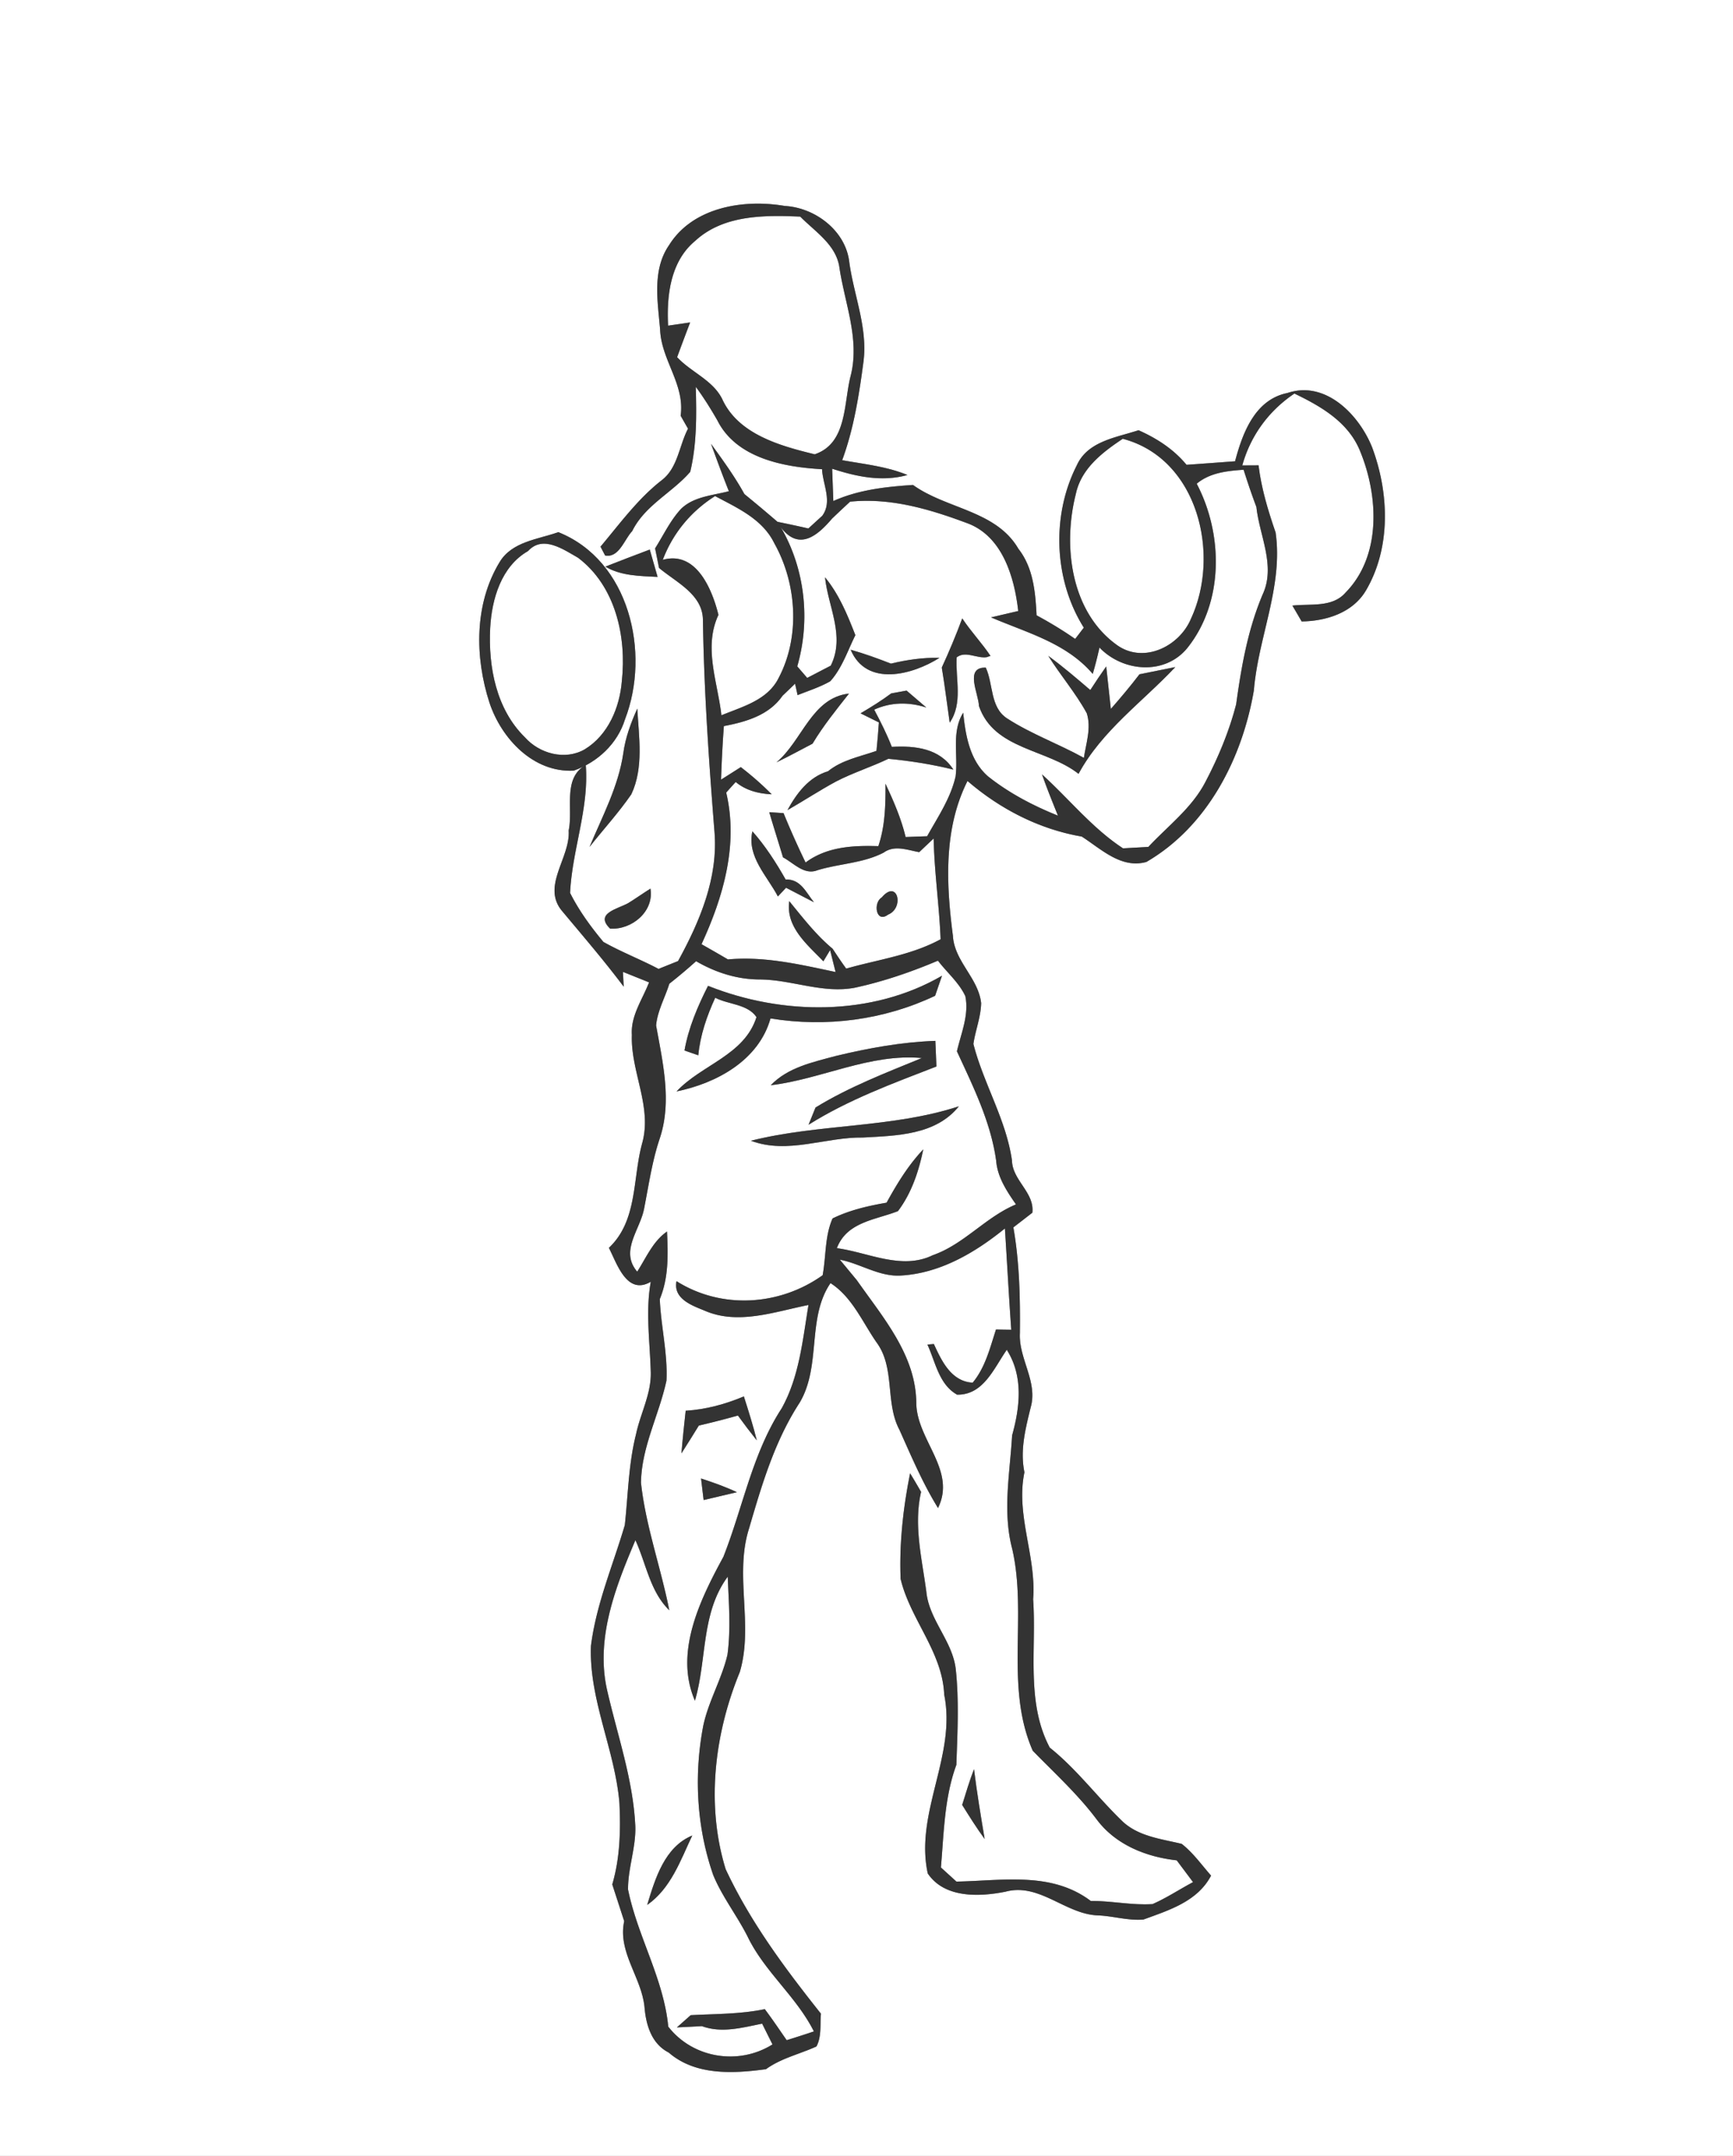 <svg width="221pt" height="275pt" viewBox="0 0 221 275" xmlns="http://www.w3.org/2000/svg">
  <rect x="0" y="0" width="221" height="275" fill="#808080" stroke="none"/>
  <g fill="#FFF">
    <path d="M0 0h221v275H0V0m85.31 31.29c-2.17 3.16-1.43 7.17-1.13 10.74.14 3.9 3.18 6.97 2.62 11 .23.41.7 1.24.94 1.65-1.14 2.17-1.29 5.01-3.36 6.58-3.05 2.38-5.33 5.53-7.8 8.47.15.28.44.85.59 1.13 1.78.33 2.44-2.05 3.45-3.11 1.61-3.29 5.09-4.89 7.4-7.56.85-3.55.81-7.23.71-10.85 1 1.35 1.89 2.78 2.73 4.24 2.41 4.86 8.46 6 13.37 6.27.1 1.97 1.35 4.14.03 5.94-.44.4-1.33 1.21-1.77 1.62-1.31-.3-2.62-.58-3.94-.85-1.39-1.2-2.8-2.38-4.22-3.54-1.24-2.25-2.75-4.33-4.26-6.41.74 2.03 1.48 4.05 2.28 6.05-2.08.54-4.46.67-6.08 2.23-1.39 1.48-2.25 3.36-3.33 5.06.13.62.38 1.87.5 2.49 2.16 1.83 5.54 3.34 5.6 6.6.13 9.02.76 18.02 1.47 27.02.5 5.89-1.87 11.48-4.64 16.53l-2.49 1c-2.31-1.22-4.76-2.16-7.03-3.44-1.61-1.93-3.12-4-4.25-6.25.26-5.49 2.44-10.78 2-16.33-2.99 1.71-1.59 5.57-2.18 8.37.23 3.52-3.57 7.15-.77 10.35 2.64 3.16 5.32 6.28 7.79 9.57-.03-.47-.07-1.42-.1-1.89.83.33 2.5 1 3.33 1.34-.84 2.18-2.36 4.26-2.19 6.71-.17 4.71 2.65 9.17 1.29 13.89-1.21 4.48-.55 9.8-4.22 13.26 1.05 2.07 2.3 6.1 5.34 4.33-.69 3.83-.1 7.69 0 11.54.07 2.76-1.32 5.25-1.88 7.9-.96 3.79-1.01 7.72-1.43 11.59-1.5 5.11-3.65 10.08-4.32 15.41-.26 6.88 3.06 13.24 3.63 20.02.17 3.49.08 7.04-.91 10.41.5 1.56 1.02 3.12 1.52 4.69-.85 3.95 2.22 7.16 2.59 10.96.19 2.27.89 4.68 3.09 5.8 3.4 2.95 8.22 2.69 12.4 2.12 1.94-1.41 4.3-1.92 6.44-2.9.68-1.29.44-2.8.57-4.18-4.59-5.78-9.01-11.71-12.15-18.43-2.53-8.22-1.43-17.28 1.8-25.14 1.79-6-.73-12.4 1.2-18.38 1.62-5.55 3.27-11.15 6.46-16.03 2.76-4.71.87-10.75 3.91-15.21 2.74 1.76 4.05 4.92 5.84 7.52 2.45 3.27 1.09 7.7 2.95 11.19 1.52 3.39 2.96 6.81 4.92 9.98 2.36-4.8-2.63-8.59-2.77-13.28.01-6.17-4.24-11.01-7.59-15.79-.54-.65-1.62-1.96-2.16-2.61 2.66.51 5.07 2.23 7.86 2.02 4.96-.3 9.41-2.93 13.19-6 .28 4.31.5 8.62.81 12.92-.49 0-1.46-.02-1.95-.03-.76 2.35-1.36 4.84-2.97 6.78-2.74-.15-3.96-2.78-4.95-4.93-.2.02-.61.05-.82.07 1.03 2.23 1.46 5.08 3.78 6.39 3.38.06 4.71-3.4 6.34-5.72 2.13 3.36 1.69 7.28.68 10.91-.28 4.83-1.25 9.74.02 14.52 1.94 8.48-.97 17.53 2.61 25.71 2.8 2.87 5.78 5.58 8.19 8.81 2.41 3.2 6.29 4.74 10.17 5.17.69.92 1.39 1.85 2.08 2.78-1.73.92-3.36 2.01-5.16 2.8-2.63.17-5.24-.42-7.88-.4-5.03-3.8-11.31-2.57-17.13-2.47l-1.98-1.8c.38-4.39.43-8.91 1.97-13.09.14-4.08.36-8.17-.08-12.23-.42-3.59-3.41-6.26-3.75-9.87-.56-4.21-1.64-8.47-.67-12.72-.46-.8-.92-1.59-1.4-2.37-.89 4.42-1.39 8.95-1.21 13.47 1.22 5.16 5.33 9.28 5.56 14.77 1.58 7.77-3.78 15.05-2.1 22.8 2.13 3.17 6.56 3 9.91 2.33 4.33-1.17 7.62 2.86 11.75 3.02 1.95.07 3.89.7 5.85.53 3.25-1.19 6.89-2.3 8.62-5.6-1.21-1.38-2.28-2.91-3.74-4.05-2.71-.66-5.7-.96-7.77-3.08-3.08-3.01-5.67-6.49-9.06-9.2-3.07-5.79-1.67-12.64-2.12-18.93.43-5.47-2.25-10.74-1.11-16.19-.58-2.8.13-5.54.79-8.25.96-3.29-1.54-6.23-1.37-9.49.05-4.51-.05-9.04-.83-13.5.61-.46 1.81-1.4 2.42-1.87.3-2.59-2.56-4.12-2.6-6.68-.75-5.22-3.63-9.79-4.92-14.85.26-1.75.95-3.42.99-5.2-.35-3.21-3.42-5.33-3.6-8.59-.86-6.6-1.22-13.62 1.86-19.75 4.15 3.58 9.15 6.16 14.57 7.09 2.48 1.59 5.01 4.13 8.24 3.24 7.8-4.53 12.23-13.22 13.71-21.89.55-6.77 3.76-13.29 2.77-20.14-.96-2.79-1.82-5.62-2.17-8.56-.52 0-1.56.01-2.08.01 1.06-3.81 3.38-6.97 6.65-9.17 3.42 1.65 6.91 3.66 8.39 7.38 2.33 5.68 2.73 13.33-1.87 18.01-1.69 1.95-4.5 1.39-6.78 1.66.3.5.89 1.51 1.18 2.02 3.13-.04 6.52-1.1 8.2-3.95 3.21-5.46 2.96-12.43.8-18.23-1.65-4.16-5.94-8.61-10.81-6.96-4.14.83-5.73 5.11-6.68 8.71-2.07.15-4.13.31-6.19.45-1.63-1.98-3.79-3.38-6.12-4.41-2.86.94-6.49 1.39-7.88 4.49-3.25 6.39-2.92 14.62.9 20.69-.36.48-.73.96-1.1 1.44-1.58-1.1-3.23-2.1-4.92-3.01-.15-2.96-.42-6.07-2.32-8.49-2.85-4.9-9.17-5.06-13.44-8.14-3.48.23-6.95.61-10.16 2.05l-.15-4.12c3.1 1.01 6.37 1.71 9.6.8-2.65-1.1-5.52-1.38-8.32-1.89 1.49-4.05 2.16-8.35 2.72-12.61.54-4.31-1.23-8.4-1.81-12.61-.43-4.02-4.33-6.99-8.23-7.21-5.24-.9-11.75.14-14.77 5.02M63.7 71.72c-3.23 5.33-3.16 12.12-1.28 17.92 1.52 4.57 5.59 8.94 10.75 8.66 3.04-1.07 5.58-3.44 6.54-6.56 3.27-8.48.55-20.25-8.51-23.86-2.62.93-5.93 1.2-7.5 3.84m13.49.56c2.04 1.19 4.39 1.19 6.67 1.31-.25-.87-.75-2.61-1-3.49-1.89.72-3.79 1.43-5.67 2.18m2.29 23.84c-.63 4.22-2.67 8.02-4.3 11.91 1.77-2.24 3.71-4.36 5.33-6.71 1.6-3.4.96-7.32.76-10.94-.82 1.84-1.53 3.73-1.79 5.74m.63 19.08c-1.35.75-4.32 1.3-2.31 3.25 2.76.19 5.64-2.18 5.15-5.1-.96.6-1.88 1.26-2.84 1.85m42.59 115.03c.92 1.47 1.84 2.94 2.87 4.35-.5-2.97-.99-5.93-1.36-8.91-.58 1.49-1.03 3.03-1.51 4.56z"/>
    <path d="M88.65 30.73c3.6-3.33 8.81-3.3 13.4-3.1 1.87 1.9 4.53 3.55 4.98 6.39.66 4.6 2.64 9.19 1.46 13.88-.92 3.48-.41 8.65-4.6 10.05-4.42-1.08-9.79-2.56-11.82-7.11-1.22-2.38-3.95-3.37-5.72-5.28.54-1.48 1.1-2.96 1.66-4.43-.71.1-2.11.31-2.81.41-.2-3.84.29-8.19 3.45-10.81zM137.19 63.03c.68-3.26 3.38-5.32 5.99-7.06 9.61 2.53 12.5 14.79 8.69 22.97-1.46 3.47-5.9 5.71-9.29 3.44-6.02-4.19-7.08-12.69-5.39-19.35z"/>
    <path d="M152.61 61.7c1.69-1.41 3.87-1.63 5.98-1.78.5 1.59 1.04 3.18 1.63 4.75.4 3.71 2.5 7.51.79 11.18-1.88 4.45-2.72 9.23-3.37 13.99-.89 3.44-2.27 6.76-3.92 9.9-1.72 3.33-4.78 5.61-7.28 8.29l-3.23.18c-3.95-2.59-6.87-6.3-10.33-9.43.62 1.77 1.33 3.51 2.03 5.26-3.19-1.28-6.26-2.89-8.94-5.03-2.31-2.04-2.84-5.2-3.14-8.1-1.53 2.47-.62 5.42-.97 8.13-.63 2.78-2.26 5.17-3.63 7.63-.69.02-2.05.07-2.74.1-.57-2.37-1.54-4.6-2.57-6.8.02 2.68-.04 5.39-.91 7.96-3.25-.1-6.57.07-9.28 2.09-1-2.07-1.94-4.17-2.81-6.3l-1.82-.12c.56 1.93 1.18 3.84 1.75 5.76 1.38.73 2.7 2.32 4.41 1.64 2.79-.85 5.8-.88 8.42-2.24 1.4-1.01 3.03-.33 4.54-.06.46-.44 1.38-1.31 1.84-1.74.09 4.29.72 8.55.89 12.85-3.75 2.04-8 2.59-12.04 3.74-.6-.82-1.17-1.68-1.73-2.53-2.12-1.76-3.8-3.96-5.53-6.07-.47 3.31 2.3 5.54 4.35 7.67l.86-1.43c.17.7.52 2.1.7 2.8-4.52-.96-9.08-2.04-13.73-1.61-1.12-.66-2.24-1.3-3.37-1.94 2.78-6.03 4.72-12.68 3.15-19.34.39-.45.8-.9 1.21-1.35 1.31 1.09 2.93 1.49 4.59 1.57-1.23-1.25-2.55-2.4-3.94-3.47-.84.54-1.68 1.07-2.52 1.6.08-2.28.19-4.56.36-6.83 2.83-.54 5.76-1.38 7.49-3.88.4-.38 1.2-1.14 1.59-1.53l.32 1.46c1.4-.56 2.86-1.02 4.17-1.77 1.51-1.68 2.21-3.89 3.2-5.88-1.01-2.59-2.08-5.21-3.87-7.38.4 3.8 2.6 7.51.73 11.27l-3 1.56c-.43-.49-.85-.98-1.27-1.47 1.7-5.88 1-12.42-2.09-17.73 2.38 3.13 4.78.93 6.53-1.12.76-.73 1.53-1.45 2.3-2.16 5.16-.52 10.12.95 14.89 2.73 4.53 1.64 6.06 6.89 6.55 11.22-.87.2-2.6.61-3.47.81 4.57 1.97 9.57 3.24 12.97 7.21.33-1.11.61-2.23.86-3.36 3.01 3.14 8.4 3.57 11.25 0 4.63-5.85 4.52-14.47 1.15-20.9M120.1 85.15c.39 2.33.67 4.68 1.01 7.03 1.71-2.49.72-5.55.89-8.33 1.12-.87 2.54.16 3.82-.02l.49-.17c-1.11-1.66-2.5-3.11-3.6-4.78-.79 2.12-1.66 4.21-2.61 6.27m-11.62-2.27c2.03 4.8 7.91 3.2 11.33 1.03-2.09-.05-4.16.25-6.19.74-1.69-.66-3.39-1.28-5.14-1.77m25.2.78c1.56 2.49 3.5 4.74 4.91 7.32.6 1.88-.09 3.82-.37 5.69-3.22-1.79-6.73-3.04-9.82-5.05-2.16-1.43-1.71-4.36-2.69-6.46-2.76-.07-.91 3.32-.87 4.9 1.91 5.58 8.66 5.45 12.7 8.65 2.97-5.5 8.15-9.16 12.34-13.62-1.14.23-3.42.69-4.57.92-1.16 1.52-2.39 2.98-3.65 4.42-.15-1.35-.45-4.06-.59-5.42-.7.99-1.37 1.99-2.03 3.01-1.75-1.5-3.5-3-5.36-4.36m-20.03 4.79c-1.25.93-2.57 1.75-3.91 2.54.78.38 1.56.77 2.34 1.16-.08 1.21-.19 2.42-.31 3.63-2.12.74-4.39 1.15-6.18 2.6-2.45.74-4 2.81-5.17 4.96 2.08-1.19 4.08-2.51 6.19-3.65 2.16-1.12 4.49-1.85 6.68-2.9 2.79.27 5.56.7 8.29 1.38-1.75-2.72-4.88-3.07-7.85-2.9-.64-1.64-1.43-3.21-2.25-4.75 2.16-.97 4.41-.99 6.65-.27l-2.52-2.16-1.96.36m-14.63 8.79c1.56-.75 3.07-1.58 4.6-2.38 1.36-2.27 3.02-4.32 4.65-6.39-4.78.54-5.95 6.02-9.25 8.77m.18 17.11c.26-.28.78-.84 1.04-1.11.89.46 2.67 1.38 3.56 1.85-.98-1.2-1.69-2.99-3.61-2.9-1.23-2.17-2.58-4.28-4.24-6.15-.73 3.21 1.88 5.69 3.25 8.31m13.24.13c-1.12.65-.75 3.35.81 2.19 2.12-.86 1.21-4.6-.81-2.19z"/>
    <path d="M84.52 71.41c1.29-3.4 3.6-6.19 6.67-8.13 2.87 1.53 6.07 2.94 7.57 6.05 2.85 5.09 3.3 11.87.56 17.1-1.4 2.88-4.61 3.69-7.32 4.81-.48-4.25-2.32-8.65-.38-12.81-.81-3.28-2.84-8.21-7.1-7.02zM67.34 70.29c1.89-2.07 4.48-.22 6.38.86 4.77 3.6 6.2 10.05 5.58 15.73-.27 3.36-1.75 6.89-4.73 8.7-2.5 1.45-5.78.56-7.63-1.53-3.66-3.58-4.68-9-4.43-13.93.2-3.7 1.41-7.87 4.83-9.83zM109.02 125.99c3.64-.79 7.17-2 10.59-3.45 1.15 1.51 2.68 2.78 3.49 4.52.5 2.39-.54 4.75-1.07 7.04 2.06 4.47 4.31 8.99 5 13.92.16 2.13 1.35 3.91 2.53 5.61-3.88 1.62-6.62 5.09-10.61 6.48-3.97 1.94-8.22-.36-12.23-.9 1.28-3.36 4.91-3.59 7.79-4.72 1.73-2.29 2.66-5.09 3.23-7.88-1.91 2.01-3.35 4.38-4.68 6.8-2.37.41-4.73.95-6.89 2.01-1 2.26-.82 4.84-1.26 7.24-5.47 3.91-12.89 4.39-18.64.76-.44 2.2 1.86 3.07 3.51 3.73 4.3 1.92 8.99.17 13.32-.69-.74 4.46-1.17 9.15-3.41 13.17-3.75 5.75-4.95 12.65-7.44 18.95-2.96 5.45-6.3 12.19-3.63 18.36 1.55-5.26.75-11.16 4.18-15.82.14 3.31.41 6.65-.03 9.95-.73 3.12-2.43 5.93-3.09 9.07-1.21 6.31-.85 12.94 1.27 19.03 1.13 2.75 3 5.12 4.35 7.78 2.15 4.52 6.24 7.69 8.49 12.17-1.15.39-2.31.76-3.47 1.12-.92-1.33-1.82-2.67-2.79-3.96-3.11.65-6.3.6-9.45.77l-1.76 1.56c1.06-.05 2.12-.1 3.19-.16 2.53.93 5.14.19 7.68-.32.33.66.99 1.99 1.32 2.65-4.31 2.71-10.16 1.77-13.29-2.27-.59-6.13-3.92-11.51-5.13-17.49-.02-2.71 1.01-5.32.93-8.04-.27-6.01-2.32-11.72-3.63-17.53-1.43-6.56 1.12-13.05 3.64-18.99 1.38 3 1.86 6.55 4.32 8.94-1.07-5.45-3.01-10.73-3.61-16.27.07-4.57 2.31-8.65 3.25-13.02.17-3.5-.71-6.93-.85-10.4 1.14-2.75 1.06-5.7.92-8.62-1.81 1.26-2.65 3.33-3.8 5.12-2.26-2.65.39-5.34.89-8.09.59-3.01 1.02-6.07 2.01-8.98 1.54-4.68.35-9.65-.49-14.34.17-1.86 1.14-3.55 1.69-5.32 1.17-.92 2.31-1.88 3.41-2.87 2.51 1.46 5.3 2.35 8.23 2.33 4.04.05 7.96 1.83 12.02 1.05m-18.73-.24c-1.32 2.62-2.49 5.34-3 8.25.44.15 1.32.45 1.76.61.25-2.58 1.09-5.01 2.16-7.34 1.66.87 4.14.8 5.26 2.47-1.54 4.87-7.01 6.06-10.19 9.48 5.11-1.05 10.47-3.96 11.98-9.31 7.11 1.16 14.48.2 20.99-2.89l.88-2.56c-8.96 5.21-20.36 5.07-29.84 1.29m16.24 8.96c-2.92.79-6.06 1.45-8.24 3.72 6.49-.78 12.64-4.08 19.27-3.47-4.61 1.89-9.29 3.69-13.56 6.31-.22.55-.66 1.65-.89 2.2 5.09-3.2 10.74-5.27 16.31-7.43-.04-1.09-.09-2.18-.14-3.27-4.31.15-8.57.93-12.75 1.94m-10.77 10.8c4.71 1.77 9.51-.49 14.3-.41 4.32-.24 9.26-.31 12.22-3.98-8.6 2.8-17.8 2.2-26.52 4.39m-8.32 34.44c-.2 1.81-.39 3.62-.54 5.44.75-1.18 1.49-2.36 2.22-3.55 1.67-.39 3.33-.81 4.98-1.28.78 1.08 1.58 2.13 2.41 3.17-.47-1.9-1.06-3.76-1.65-5.61-2.37 1-4.85 1.67-7.42 1.83m1.96 8.64c.08.69.25 2.06.33 2.75l4.24-1c-1.48-.7-3.02-1.24-4.57-1.75m-6.87 54.4c3.03-2.12 4.24-5.67 5.75-8.86-3.54 1.47-4.73 5.51-5.75 8.86z"/>
  </g>
  <g fill="#333">
    <path d="M85.31 31.29c3.02-4.88 9.53-5.92 14.77-5.02 3.9.22 7.8 3.19 8.23 7.21.58 4.21 2.35 8.3 1.81 12.61-.56 4.26-1.23 8.56-2.72 12.61 2.8.51 5.67.79 8.32 1.89-3.23.91-6.5.21-9.6-.8l.15 4.12c3.21-1.44 6.68-1.82 10.16-2.05 4.27 3.08 10.59 3.24 13.44 8.14 1.9 2.42 2.17 5.53 2.32 8.49 1.69.91 3.34 1.91 4.92 3.01.37-.48.74-.96 1.1-1.44-3.82-6.07-4.15-14.3-.9-20.69 1.39-3.1 5.02-3.55 7.88-4.49 2.33 1.03 4.49 2.43 6.12 4.41 2.06-.14 4.12-.3 6.19-.45.95-3.6 2.54-7.88 6.68-8.71 4.87-1.65 9.16 2.8 10.81 6.96 2.16 5.8 2.41 12.77-.8 18.23-1.68 2.85-5.07 3.91-8.2 3.95-.29-.51-.88-1.52-1.18-2.02 2.28-.27 5.09.29 6.78-1.66 4.6-4.68 4.2-12.33 1.87-18.01-1.48-3.72-4.97-5.73-8.39-7.38-3.27 2.2-5.59 5.36-6.65 9.17.52 0 1.56-.01 2.08-.01.35 2.94 1.21 5.77 2.17 8.56.99 6.85-2.22 13.37-2.77 20.14-1.48 8.67-5.91 17.36-13.71 21.89-3.23.89-5.76-1.65-8.24-3.24-5.42-.93-10.42-3.51-14.57-7.09-3.08 6.13-2.72 13.15-1.86 19.75.18 3.26 3.25 5.38 3.6 8.59-.04 1.78-.73 3.45-.99 5.2 1.29 5.06 4.17 9.63 4.92 14.85.04 2.56 2.9 4.09 2.6 6.68-.61.47-1.81 1.41-2.42 1.87.78 4.46.88 8.99.83 13.5-.17 3.26 2.33 6.2 1.37 9.49-.66 2.71-1.37 5.45-.79 8.25-1.14 5.45 1.54 10.72 1.11 16.19.45 6.29-.95 13.14 2.12 18.93 3.39 2.71 5.98 6.19 9.06 9.2 2.07 2.12 5.06 2.42 7.77 3.08 1.46 1.14 2.53 2.67 3.74 4.05-1.73 3.3-5.37 4.41-8.62 5.6-1.96.17-3.9-.46-5.85-.53-4.13-.16-7.42-4.19-11.75-3.02-3.35.67-7.78.84-9.91-2.33-1.68-7.75 3.68-15.03 2.1-22.8-.23-5.49-4.34-9.61-5.56-14.77-.18-4.52.32-9.05 1.21-13.47.48.78.94 1.57 1.4 2.37-.97 4.25.11 8.51.67 12.72.34 3.61 3.33 6.28 3.75 9.87.44 4.06.22 8.15.08 12.23-1.54 4.18-1.59 8.7-1.97 13.09l1.98 1.8c5.82-.1 12.1-1.33 17.13 2.47 2.64-.02 5.25.57 7.88.4 1.8-.79 3.43-1.88 5.16-2.8-.69-.93-1.39-1.86-2.08-2.78-3.88-.43-7.76-1.97-10.17-5.17-2.41-3.23-5.39-5.94-8.19-8.81-3.58-8.18-.67-17.23-2.61-25.71-1.27-4.78-.3-9.69-.02-14.52 1.01-3.63 1.45-7.55-.68-10.91-1.63 2.32-2.96 5.78-6.34 5.72-2.32-1.31-2.75-4.16-3.78-6.39.21-.02.62-.05.82-.07.99 2.15 2.21 4.78 4.95 4.93 1.61-1.94 2.21-4.43 2.97-6.78.49.01 1.46.03 1.95.03-.31-4.3-.53-8.61-.81-12.92-3.78 3.07-8.23 5.7-13.19 6-2.79.21-5.2-1.51-7.86-2.02.54.65 1.62 1.96 2.16 2.61 3.35 4.78 7.6 9.62 7.59 15.79.14 4.69 5.13 8.48 2.77 13.28-1.96-3.17-3.4-6.59-4.92-9.98-1.86-3.49-.5-7.92-2.95-11.19-1.79-2.6-3.1-5.76-5.84-7.52-3.04 4.46-1.15 10.5-3.91 15.21-3.19 4.88-4.84 10.48-6.46 16.03-1.93 5.98.59 12.38-1.2 18.38-3.23 7.86-4.33 16.92-1.8 25.14 3.14 6.72 7.56 12.65 12.15 18.43-.13 1.38.11 2.89-.57 4.18-2.14.98-4.5 1.49-6.44 2.9-4.18.57-9 .83-12.4-2.12-2.2-1.12-2.9-3.53-3.09-5.8-.37-3.8-3.44-7.01-2.59-10.96-.5-1.57-1.02-3.13-1.52-4.69.99-3.37 1.08-6.92.91-10.41-.57-6.78-3.89-13.14-3.63-20.02.67-5.33 2.82-10.3 4.32-15.41.42-3.87.47-7.8 1.43-11.59.56-2.65 1.95-5.14 1.88-7.9-.1-3.85-.69-7.71 0-11.54-3.04 1.77-4.29-2.26-5.34-4.33 3.67-3.46 3.01-8.78 4.22-13.26 1.36-4.72-1.46-9.18-1.29-13.89-.17-2.45 1.35-4.53 2.19-6.71-.83-.34-2.5-1.01-3.33-1.34.03.47.07 1.42.1 1.89-2.47-3.29-5.15-6.41-7.79-9.57-2.8-3.2 1-6.83.77-10.35.59-2.8-.81-6.66 2.18-8.37.44 5.55-1.74 10.84-2 16.33 1.13 2.25 2.64 4.32 4.25 6.25 2.27 1.28 4.72 2.22 7.03 3.44l2.49-1c2.77-5.05 5.14-10.64 4.64-16.53-.71-9-1.34-18-1.47-27.02-.06-3.26-3.44-4.77-5.6-6.6-.12-.62-.37-1.87-.5-2.49 1.08-1.7 1.94-3.58 3.33-5.06 1.62-1.56 4-1.69 6.08-2.23-.8-2-1.54-4.02-2.28-6.05 1.51 2.08 3.02 4.16 4.26 6.41 1.42 1.16 2.83 2.34 4.22 3.54 1.32.27 2.63.55 3.94.85.44-.41 1.33-1.22 1.77-1.62 1.32-1.8.07-3.97-.03-5.94-4.91-.27-10.96-1.41-13.37-6.27-.84-1.46-1.73-2.89-2.73-4.24.1 3.62.14 7.3-.71 10.85-2.31 2.67-5.79 4.27-7.4 7.56-1.01 1.06-1.67 3.44-3.45 3.11-.15-.28-.44-.85-.59-1.13 2.47-2.94 4.75-6.09 7.8-8.47 2.07-1.57 2.22-4.41 3.36-6.58-.24-.41-.71-1.24-.94-1.65.56-4.03-2.48-7.1-2.62-11-.3-3.57-1.04-7.58 1.13-10.74m3.34-.56C85.49 33.35 85 37.7 85.2 41.54c.7-.1 2.1-.31 2.81-.41-.56 1.47-1.12 2.95-1.66 4.43 1.77 1.91 4.5 2.9 5.72 5.28 2.03 4.55 7.4 6.03 11.82 7.11 4.19-1.4 3.68-6.57 4.6-10.05 1.18-4.69-.8-9.28-1.46-13.88-.45-2.84-3.11-4.49-4.98-6.39-4.59-.2-9.8-.23-13.4 3.1m48.54 32.3c-1.69 6.66-.63 15.16 5.39 19.35 3.39 2.27 7.83.03 9.29-3.44 3.81-8.18.92-20.44-8.69-22.97-2.61 1.74-5.31 3.8-5.99 7.06m15.42-1.33c3.37 6.43 3.48 15.05-1.15 20.9-2.85 3.57-8.24 3.14-11.25 0-.25 1.13-.53 2.25-.86 3.36-3.4-3.97-8.4-5.24-12.97-7.21.87-.2 2.6-.61 3.47-.81-.49-4.33-2.02-9.58-6.55-11.22-4.77-1.78-9.73-3.25-14.89-2.73-.77.71-1.54 1.43-2.3 2.16-1.75 2.05-4.15 4.25-6.53 1.12 3.09 5.31 3.79 11.85 2.09 17.73.42.49.84.98 1.27 1.47l3-1.56c1.87-3.76-.33-7.47-.73-11.27 1.79 2.17 2.86 4.79 3.87 7.38-.99 1.99-1.69 4.2-3.2 5.88-1.31.75-2.77 1.21-4.17 1.77l-.32-1.46c-.39.39-1.19 1.15-1.59 1.53-1.73 2.5-4.66 3.34-7.49 3.88a172.5 172.5 0 0 0-.36 6.83c.84-.53 1.68-1.06 2.52-1.6 1.39 1.07 2.71 2.22 3.94 3.47-1.66-.08-3.28-.48-4.59-1.57-.41.45-.82.9-1.21 1.35 1.57 6.66-.37 13.31-3.15 19.34 1.13.64 2.25 1.28 3.37 1.94 4.65-.43 9.21.65 13.73 1.61-.18-.7-.53-2.1-.7-2.8l-.86 1.43c-2.05-2.13-4.82-4.36-4.35-7.67 1.73 2.11 3.41 4.31 5.53 6.07.56.85 1.13 1.71 1.73 2.53 4.04-1.15 8.29-1.7 12.04-3.74-.17-4.3-.8-8.56-.89-12.85-.46.43-1.38 1.3-1.84 1.74-1.51-.27-3.14-.95-4.54.06-2.62 1.36-5.63 1.39-8.42 2.24-1.71.68-3.03-.91-4.41-1.64-.57-1.92-1.19-3.83-1.75-5.76l1.82.12c.87 2.13 1.81 4.23 2.81 6.3 2.71-2.02 6.03-2.19 9.28-2.09.87-2.57.93-5.28.91-7.96 1.03 2.2 2 4.43 2.57 6.8.69-.03 2.05-.08 2.74-.1 1.37-2.46 3-4.85 3.63-7.63.35-2.71-.56-5.66.97-8.13.3 2.9.83 6.06 3.14 8.1 2.68 2.14 5.75 3.75 8.94 5.03-.7-1.75-1.41-3.49-2.03-5.26 3.46 3.13 6.38 6.84 10.33 9.43l3.23-.18c2.5-2.68 5.56-4.96 7.28-8.29 1.65-3.14 3.03-6.46 3.92-9.9.65-4.76 1.49-9.54 3.37-13.99 1.71-3.67-.39-7.47-.79-11.18-.59-1.57-1.13-3.16-1.63-4.75-2.11.15-4.29.37-5.98 1.78m-68.09 9.71c4.26-1.19 6.29 3.74 7.1 7.02-1.94 4.16-.1 8.56.38 12.81 2.71-1.12 5.92-1.93 7.32-4.81 2.74-5.23 2.29-12.01-.56-17.1-1.5-3.11-4.7-4.52-7.57-6.05-3.07 1.94-5.38 4.73-6.67 8.13m24.5 54.58c-4.06.78-7.98-1-12.02-1.05-2.93.02-5.72-.87-8.23-2.33-1.1.99-2.24 1.95-3.41 2.87-.55 1.77-1.52 3.46-1.69 5.32.84 4.69 2.03 9.66.49 14.34-.99 2.91-1.42 5.97-2.01 8.98-.5 2.75-3.15 5.44-.89 8.09 1.15-1.79 1.99-3.86 3.8-5.12.14 2.92.22 5.87-.92 8.62.14 3.47 1.02 6.9.85 10.4-.94 4.37-3.18 8.45-3.25 13.02.6 5.54 2.54 10.82 3.61 16.27-2.46-2.39-2.94-5.94-4.32-8.94-2.52 5.94-5.07 12.43-3.64 18.99 1.31 5.81 3.36 11.52 3.63 17.53.08 2.72-.95 5.33-.93 8.04 1.21 5.98 4.54 11.36 5.13 17.49 3.13 4.04 8.98 4.98 13.29 2.27-.33-.66-.99-1.99-1.32-2.65-2.54.51-5.15 1.25-7.68.32-1.07.06-2.13.11-3.19.16l1.76-1.56c3.15-.17 6.34-.12 9.45-.77.97 1.29 1.87 2.63 2.79 3.96 1.16-.36 2.32-.73 3.47-1.12-2.25-4.48-6.34-7.65-8.49-12.17-1.35-2.66-3.22-5.03-4.35-7.78-2.12-6.09-2.48-12.72-1.27-19.03.66-3.14 2.36-5.95 3.09-9.07.44-3.3.17-6.64.03-9.95-3.43 4.66-2.63 10.56-4.18 15.82-2.67-6.17.67-12.91 3.63-18.36 2.49-6.3 3.69-13.2 7.44-18.95 2.24-4.02 2.67-8.71 3.41-13.17-4.33.86-9.02 2.61-13.32.69-1.65-.66-3.95-1.53-3.51-3.73 5.75 3.63 13.17 3.15 18.64-.76.44-2.4.26-4.98 1.26-7.24 2.16-1.06 4.52-1.6 6.89-2.01 1.33-2.42 2.77-4.79 4.68-6.8-.57 2.79-1.5 5.59-3.23 7.88-2.88 1.13-6.51 1.36-7.79 4.72 4.01.54 8.26 2.84 12.23.9 3.99-1.39 6.73-4.86 10.61-6.48-1.18-1.7-2.37-3.48-2.53-5.61-.69-4.93-2.94-9.45-5-13.92.53-2.29 1.57-4.65 1.07-7.04-.81-1.74-2.34-3.01-3.49-4.52-3.42 1.45-6.95 2.66-10.59 3.45z"/>
    <path d="M63.7 71.72c1.57-2.64 4.88-2.91 7.5-3.84 9.06 3.61 11.78 15.38 8.51 23.86-.96 3.12-3.5 5.49-6.54 6.56-5.16.28-9.23-4.09-10.75-8.66-1.88-5.8-1.95-12.59 1.28-17.92m3.64-1.43c-3.42 1.96-4.63 6.13-4.83 9.83-.25 4.93.77 10.35 4.43 13.93 1.85 2.09 5.13 2.98 7.63 1.53 2.98-1.81 4.46-5.34 4.73-8.7.62-5.68-.81-12.13-5.58-15.73-1.9-1.08-4.49-2.93-6.38-.86z"/>
    <path d="M77.19 72.28c1.88-.75 3.78-1.46 5.67-2.18.25.88.75 2.62 1 3.49-2.28-.12-4.63-.12-6.67-1.31zM120.1 85.15c.95-2.06 1.82-4.15 2.61-6.27 1.1 1.67 2.49 3.12 3.6 4.78l-.49.17c-1.28.18-2.7-.85-3.82.02-.17 2.78.82 5.84-.89 8.33-.34-2.35-.62-4.7-1.01-7.03zM108.48 82.88c1.75.49 3.45 1.11 5.14 1.77 2.03-.49 4.1-.79 6.19-.74-3.42 2.17-9.3 3.77-11.33-1.03z"/>
    <path d="M133.68 83.66c1.86 1.36 3.61 2.86 5.36 4.36.66-1.02 1.33-2.02 2.03-3.01.14 1.36.44 4.07.59 5.42 1.26-1.44 2.49-2.9 3.65-4.42 1.15-.23 3.43-.69 4.57-.92-4.19 4.46-9.37 8.12-12.34 13.62-4.04-3.2-10.79-3.07-12.7-8.65-.04-1.58-1.89-4.97.87-4.9.98 2.1.53 5.03 2.69 6.46 3.09 2.01 6.6 3.26 9.82 5.05.28-1.87.97-3.81.37-5.69-1.41-2.58-3.35-4.83-4.91-7.32zM113.65 88.45l1.96-.36 2.52 2.16c-2.24-.72-4.49-.7-6.65.27.82 1.54 1.61 3.11 2.25 4.75 2.97-.17 6.1.18 7.85 2.9-2.73-.68-5.5-1.11-8.29-1.38-2.19 1.05-4.52 1.78-6.68 2.9-2.11 1.14-4.11 2.46-6.19 3.65 1.17-2.15 2.72-4.22 5.17-4.96 1.79-1.45 4.06-1.86 6.18-2.6.12-1.21.23-2.42.31-3.63-.78-.39-1.56-.78-2.34-1.16 1.34-.79 2.66-1.61 3.91-2.54zM99.02 97.24c3.3-2.75 4.47-8.23 9.25-8.77-1.63 2.07-3.29 4.12-4.65 6.39-1.53.8-3.04 1.63-4.6 2.38zM79.48 96.12c.26-2.01.97-3.9 1.79-5.74.2 3.62.84 7.54-.76 10.94-1.62 2.35-3.56 4.47-5.33 6.71 1.63-3.89 3.67-7.69 4.3-11.91zM99.2 114.35c-1.37-2.62-3.98-5.1-3.25-8.31 1.66 1.87 3.01 3.98 4.24 6.15 1.92-.09 2.63 1.7 3.61 2.9-.89-.47-2.67-1.39-3.56-1.85-.26.27-.78.83-1.04 1.11zM80.11 115.2c.96-.59 1.88-1.25 2.84-1.85.49 2.92-2.39 5.29-5.15 5.1-2.01-1.95.96-2.5 2.31-3.25zM112.44 114.48c2.02-2.41 2.93 1.33.81 2.19-1.56 1.16-1.93-1.54-.81-2.19zM90.29 125.75c9.48 3.78 20.88 3.92 29.84-1.29l-.88 2.56c-6.51 3.09-13.88 4.05-20.99 2.89-1.51 5.35-6.87 8.26-11.98 9.31 3.18-3.42 8.65-4.61 10.19-9.48-1.12-1.67-3.6-1.6-5.26-2.47-1.07 2.33-1.91 4.76-2.16 7.34-.44-.16-1.32-.46-1.76-.61.51-2.91 1.68-5.63 3-8.25zM106.53 134.71c4.18-1.01 8.44-1.79 12.75-1.94.05 1.09.1 2.18.14 3.27-5.57 2.16-11.22 4.23-16.31 7.43.23-.55.67-1.65.89-2.2 4.27-2.62 8.95-4.42 13.56-6.31-6.63-.61-12.78 2.69-19.27 3.47 2.18-2.27 5.32-2.93 8.24-3.72zM95.76 145.51c8.72-2.19 17.92-1.59 26.52-4.39-2.96 3.67-7.9 3.74-12.22 3.98-4.79-.08-9.59 2.18-14.3.41zM87.44 179.95c2.57-.16 5.05-.83 7.42-1.83.59 1.85 1.18 3.71 1.65 5.61-.83-1.04-1.63-2.09-2.41-3.17-1.65.47-3.31.89-4.98 1.28-.73 1.19-1.47 2.37-2.22 3.55.15-1.82.34-3.63.54-5.44zM89.4 188.59c1.55.51 3.09 1.05 4.57 1.75l-4.24 1c-.08-.69-.25-2.06-.33-2.75zM122.7 230.23c.48-1.53.93-3.07 1.51-4.56.37 2.98.86 5.94 1.36 8.91-1.03-1.41-1.95-2.88-2.87-4.35zM82.53 242.99c1.02-3.35 2.21-7.39 5.75-8.86-1.51 3.19-2.72 6.74-5.75 8.86z"/>
  </g>
</svg>
